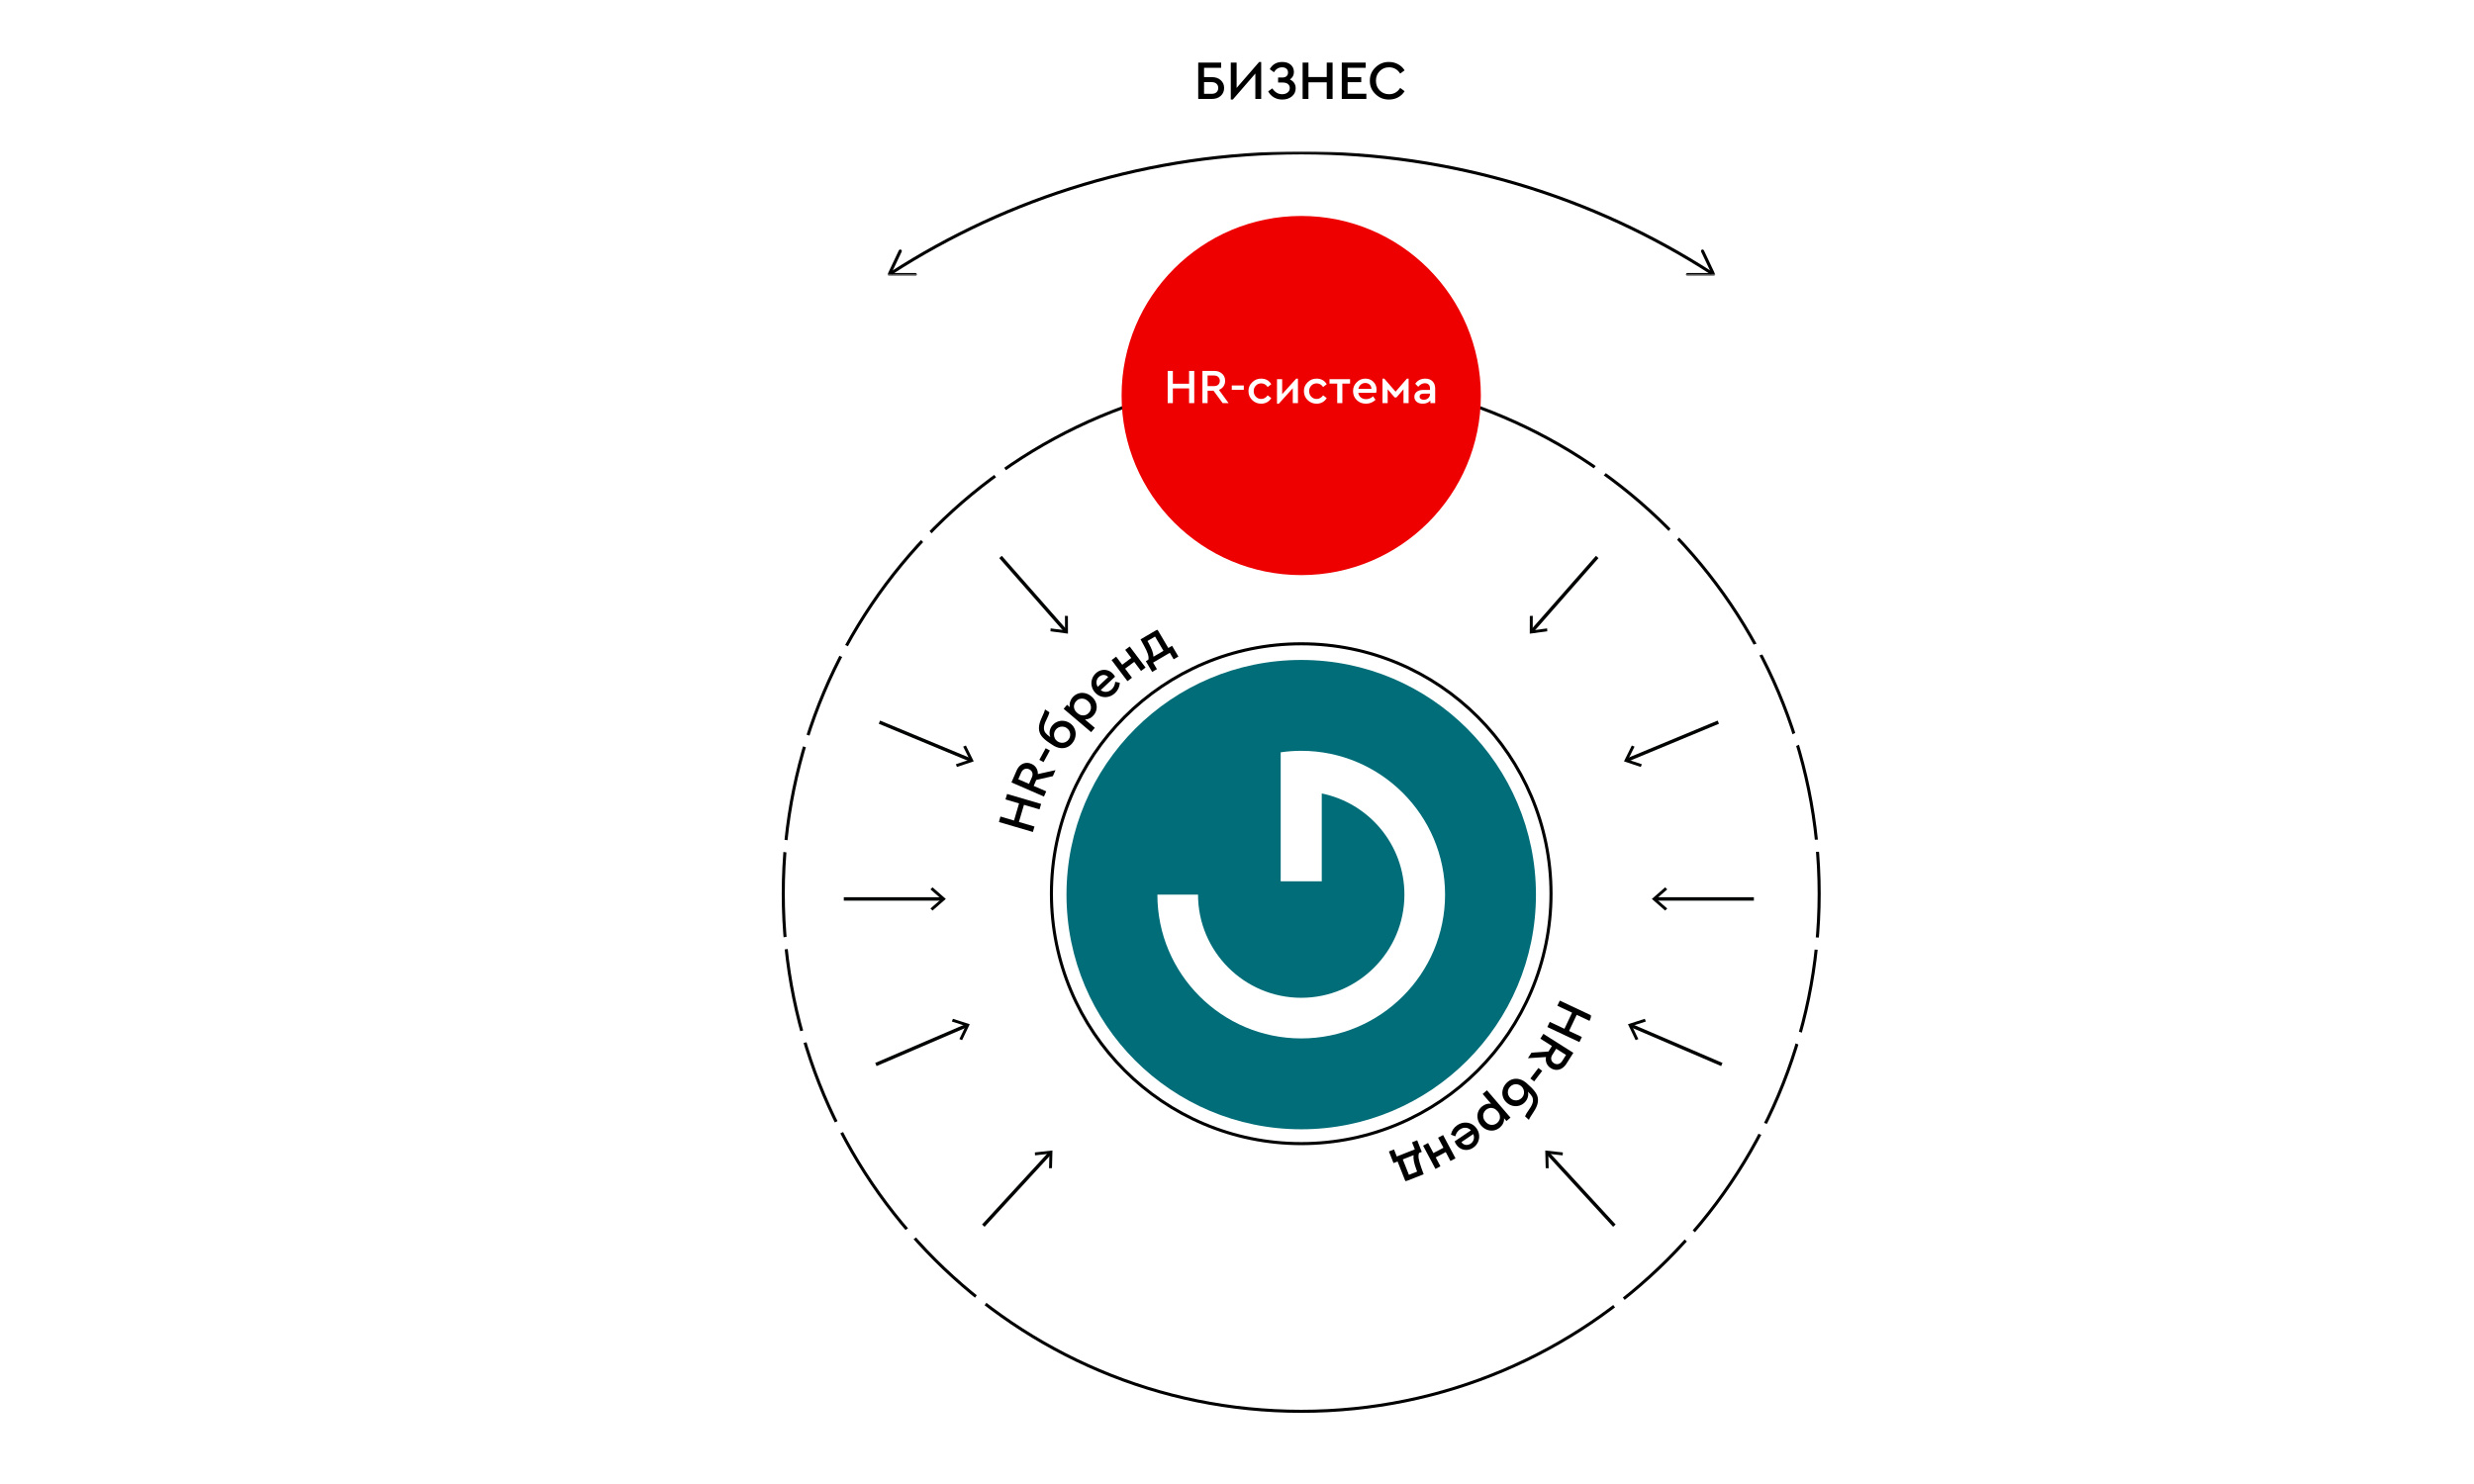 <svg width="900" height="540" viewBox="0 0 900 540" fill="none" xmlns="http://www.w3.org/2000/svg">
<rect x="0" y="0" width="900" height="540" fill="#333333" stroke="none"/>
<g clip-path="url(#clip0_378_11535)">
<rect width="900" height="540" fill="white"/>
<mask id="mask0_378_11535" style="mask-type:luminance" maskUnits="userSpaceOnUse" x="362" y="228" width="218" height="203">
<path d="M579.333 228.652H362.982V430.169H579.333V228.652Z" fill="white"/>
</mask>
<g mask="url(#mask0_378_11535)">
<mask id="mask1_378_11535" style="mask-type:luminance" maskUnits="userSpaceOnUse" x="362" y="228" width="218" height="203">
<path d="M579.333 228.664H362.982V430.17H579.333V228.664Z" fill="white"/>
</mask>
<g mask="url(#mask1_378_11535)">
<path d="M363.372 299.111L363.951 297.117L368.884 298.576L370.711 292.351L365.777 290.892L366.368 288.91L378.751 292.541L378.161 294.523L372.504 292.863L370.666 299.088L376.334 300.759L375.744 302.741L363.372 299.111Z" fill="black"/>
</g>
<mask id="mask2_378_11535" style="mask-type:luminance" maskUnits="userSpaceOnUse" x="362" y="228" width="218" height="203">
<path d="M579.333 228.664H362.982V430.17H579.333V228.664Z" fill="white"/>
</mask>
<g mask="url(#mask2_378_11535)">
<path d="M374.341 285.235L375.377 282.852C375.666 282.195 375.711 281.605 375.511 281.082C375.31 280.547 374.931 280.169 374.352 279.912C373.762 279.656 373.217 279.634 372.693 279.857C372.17 280.068 371.769 280.503 371.479 281.16L370.444 283.543L374.341 285.235ZM383.016 282.429L376.981 283.81L376.034 285.97L380.6 287.964L379.776 289.857L367.949 284.701L369.831 280.38C370.176 279.589 370.633 278.955 371.201 278.487C371.769 278.008 372.404 277.73 373.105 277.63C373.796 277.529 374.497 277.641 375.21 277.952C375.989 278.287 376.58 278.788 376.981 279.445C377.393 280.102 377.582 280.848 377.548 281.672L383.974 280.246L383.016 282.429Z" fill="black"/>
</g>
<mask id="mask3_378_11535" style="mask-type:luminance" maskUnits="userSpaceOnUse" x="331" y="77" width="281" height="288">
<path d="M434.783 77.683L331.346 267.703L508.328 364.043L611.765 174.023L434.783 77.683Z" fill="white"/>
</mask>
<g mask="url(#mask3_378_11535)">
<path d="M380.401 272.267L378.101 276.492L379.626 277.323L381.926 273.097L380.401 272.267Z" fill="black"/>
</g>
<mask id="mask4_378_11535" style="mask-type:luminance" maskUnits="userSpaceOnUse" x="362" y="228" width="218" height="203">
<path d="M579.333 228.664H362.982V430.17H579.333V228.664Z" fill="white"/>
</mask>
<g mask="url(#mask4_378_11535)">
<path d="M389.33 267.517C389.364 266.994 389.263 266.504 389.03 266.036C388.796 265.568 388.45 265.19 388.005 264.889C387.56 264.588 387.081 264.432 386.557 264.399C386.034 264.366 385.544 264.466 385.076 264.689C384.609 264.911 384.219 265.257 383.918 265.713C383.617 266.159 383.462 266.637 383.428 267.161C383.395 267.684 383.495 268.174 383.718 268.642C383.94 269.11 384.286 269.488 384.731 269.789C385.176 270.09 385.655 270.245 386.19 270.29C386.713 270.323 387.214 270.234 387.682 270C388.15 269.767 388.528 269.433 388.829 268.987C389.13 268.519 389.297 268.041 389.33 267.517ZM384.419 262.729C385.176 262.372 385.978 262.216 386.813 262.294C387.66 262.361 388.439 262.64 389.185 263.13C389.932 263.631 390.499 264.265 390.856 265.045C391.223 265.813 391.368 266.649 391.29 267.517C391.212 268.386 390.923 269.221 390.399 270C389.842 270.836 389.163 271.437 388.35 271.816C387.537 272.194 386.669 272.328 385.733 272.205C384.798 272.094 383.874 271.738 382.96 271.125L381.669 270.268C380.444 269.455 379.519 268.642 378.907 267.84C378.294 267.038 377.971 266.081 377.949 264.989C377.927 263.898 378.283 262.573 379.018 261.036C379.675 259.655 380.054 258.686 380.176 258.141L381.769 259.199C381.624 259.856 381.245 260.791 380.633 261.994C380.065 263.118 379.776 264.065 379.764 264.811C379.753 265.557 379.943 266.181 380.332 266.671C380.722 267.161 381.312 267.684 382.092 268.219C381.847 267.584 381.758 266.927 381.836 266.248C381.914 265.557 382.159 264.922 382.56 264.321C383.049 263.62 383.662 263.085 384.419 262.729Z" fill="black"/>
</g>
<mask id="mask5_378_11535" style="mask-type:luminance" maskUnits="userSpaceOnUse" x="362" y="228" width="218" height="203">
<path d="M579.333 228.664H362.982V430.17H579.333V228.664Z" fill="white"/>
</mask>
<g mask="url(#mask5_378_11535)">
<path d="M396.847 257.909C396.925 257.397 396.88 256.896 396.691 256.384C396.501 255.871 396.178 255.437 395.711 255.036C395.243 254.646 394.753 254.379 394.218 254.268C393.695 254.156 393.183 254.179 392.682 254.346C392.181 254.513 391.769 254.802 391.401 255.225C391.067 255.615 390.855 256.049 390.744 256.528C390.633 257.007 390.666 257.508 390.855 258.021C391.034 258.533 391.39 259.012 391.913 259.457C392.437 259.903 392.971 260.181 393.506 260.281C394.04 260.381 394.541 260.337 394.998 260.159C395.455 259.98 395.855 259.691 396.178 259.301C396.546 258.889 396.757 258.421 396.847 257.909ZM392.27 252.352C393.071 252.085 393.884 252.052 394.731 252.241C395.577 252.43 396.357 252.82 397.069 253.432C397.793 254.045 398.317 254.758 398.628 255.559C398.951 256.361 399.04 257.174 398.907 257.998C398.773 258.822 398.417 259.58 397.838 260.27C397.414 260.76 396.936 261.15 396.39 261.406C395.844 261.673 395.276 261.807 394.697 261.807L398.272 264.847L396.936 266.417L386.936 257.92L388.183 256.461L389.207 257.33C389.062 256.74 389.074 256.139 389.241 255.515C389.419 254.891 389.72 254.312 390.176 253.778C390.777 253.087 391.468 252.62 392.27 252.352Z" fill="black"/>
</g>
<mask id="mask6_378_11535" style="mask-type:luminance" maskUnits="userSpaceOnUse" x="362" y="228" width="218" height="203">
<path d="M579.333 228.664H362.982V430.17H579.333V228.664Z" fill="white"/>
</mask>
<g mask="url(#mask6_378_11535)">
<path d="M399.753 246.326C399.263 246.783 398.974 247.339 398.896 247.996C398.818 248.653 398.962 249.288 399.341 249.923L403.15 246.359C402.637 245.836 402.069 245.58 401.435 245.602C400.822 245.624 400.254 245.869 399.753 246.326ZM405.644 246.226L400.421 251.114C401.056 251.593 401.724 251.805 402.448 251.749C403.172 251.693 403.829 251.382 404.43 250.825C405.165 250.146 405.588 249.232 405.7 248.097L407.381 248.453C407.281 249.945 406.702 251.192 405.633 252.195C404.92 252.863 404.13 253.308 403.261 253.52C402.392 253.743 401.535 253.72 400.677 253.475C399.82 253.23 399.085 252.763 398.439 252.072C397.804 251.393 397.381 250.624 397.181 249.767C396.969 248.909 396.991 248.052 397.247 247.206C397.504 246.359 397.96 245.624 398.628 245.001C399.252 244.422 399.931 244.043 400.689 243.865C401.446 243.687 402.192 243.709 402.916 243.932C403.651 244.154 404.297 244.566 404.876 245.179C405.154 245.48 405.41 245.825 405.644 246.226Z" fill="black"/>
</g>
<mask id="mask7_378_11535" style="mask-type:luminance" maskUnits="userSpaceOnUse" x="362" y="228" width="218" height="203">
<path d="M579.333 228.664H362.982V430.17H579.333V228.664Z" fill="white"/>
</mask>
<g mask="url(#mask7_378_11535)">
<path d="M404.375 240.19L406.034 238.943L408.239 241.883L411.535 239.411L409.331 236.471L410.968 235.246L416.736 242.908L415.088 244.144L412.605 240.836L409.308 243.309L411.792 246.616L410.143 247.863L404.375 240.19Z" fill="black"/>
</g>
<mask id="mask8_378_11535" style="mask-type:luminance" maskUnits="userSpaceOnUse" x="362" y="228" width="218" height="203">
<path d="M579.333 228.664H362.982V430.17H579.333V228.664Z" fill="white"/>
</mask>
<g mask="url(#mask8_378_11535)">
<path d="M419.609 238.966L423.25 236.828L420.188 231.627L417.426 233.253L417.905 234.099C419.03 236.137 419.597 237.752 419.609 238.966ZM426.379 234.99L428.684 238.899L426.958 239.912L425.566 237.54L419.475 241.115L420.878 243.487L419.141 244.5L416.836 240.592L417.76 240.046C417.894 239.467 417.827 238.776 417.56 237.952C417.292 237.139 416.825 236.115 416.145 234.901L414.909 232.652L421.045 229.055L425.01 235.792L426.379 234.99Z" fill="black"/>
</g>
<mask id="mask9_378_11535" style="mask-type:luminance" maskUnits="userSpaceOnUse" x="362" y="228" width="218" height="203">
<path d="M579.333 228.664H362.982V430.17H579.333V228.664Z" fill="white"/>
</mask>
<g mask="url(#mask9_378_11535)">
<mask id="mask10_378_11535" style="mask-type:luminance" maskUnits="userSpaceOnUse" x="363" y="229" width="217" height="201">
<path d="M579.11 229.043H363.372V429.925H579.11V229.043Z" fill="white"/>
</mask>
<g mask="url(#mask10_378_11535)">
<path d="M579.11 369.592L578.23 371.474L573.575 369.28L570.802 375.148L575.457 377.342L574.566 379.202L562.896 373.712L563.775 371.841L569.12 374.358L571.893 368.489L566.537 365.972L567.428 364.102L579.11 369.592Z" fill="black"/>
</g>
</g>
<mask id="mask11_378_11535" style="mask-type:luminance" maskUnits="userSpaceOnUse" x="362" y="228" width="218" height="203">
<path d="M579.333 228.664H362.982V430.17H579.333V228.664Z" fill="white"/>
</mask>
<g mask="url(#mask11_378_11535)">
<path d="M566.125 381.615L564.733 383.809C564.343 384.41 564.209 384.989 564.321 385.535C564.432 386.081 564.755 386.526 565.278 386.86C565.813 387.205 566.358 387.306 566.904 387.172C567.45 387.038 567.918 386.671 568.307 386.07L569.699 383.876L566.125 381.615ZM557.127 383.052L563.307 382.617L564.566 380.624L560.356 377.951L561.459 376.203L572.361 383.107L569.833 387.083C569.376 387.807 568.82 388.364 568.185 388.753C567.55 389.143 566.882 389.321 566.18 389.31C565.479 389.299 564.799 389.087 564.154 388.675C563.441 388.219 562.929 387.64 562.628 386.927C562.327 386.214 562.249 385.446 562.405 384.633L555.835 385.056L557.127 383.052Z" fill="black"/>
</g>
<mask id="mask12_378_11535" style="mask-type:luminance" maskUnits="userSpaceOnUse" x="310" y="276" width="293" height="295">
<path d="M442.261 276.221L310.872 448.09L470.948 570.464L602.338 398.596L442.261 276.221Z" fill="white"/>
</mask>
<g mask="url(#mask12_378_11535)">
<path d="M559.644 388.624L556.723 392.445L558.103 393.5L561.024 389.679L559.644 388.624Z" fill="black"/>
</g>
<mask id="mask13_378_11535" style="mask-type:luminance" maskUnits="userSpaceOnUse" x="362" y="228" width="218" height="203">
<path d="M579.333 228.664H362.982V430.17H579.333V228.664Z" fill="white"/>
</mask>
<g mask="url(#mask13_378_11535)">
<path d="M548.586 396.831C548.475 397.343 548.497 397.844 548.664 398.345C548.82 398.846 549.098 399.269 549.488 399.637C549.878 399.993 550.334 400.238 550.847 400.35C551.348 400.461 551.86 400.439 552.35 400.283C552.84 400.127 553.274 399.848 553.653 399.448C554.02 399.047 554.254 398.601 554.366 398.1C554.477 397.599 554.455 397.087 554.299 396.597C554.143 396.107 553.864 395.672 553.475 395.305C553.085 394.938 552.628 394.704 552.116 394.592C551.604 394.47 551.103 394.492 550.602 394.648C550.1 394.804 549.677 395.082 549.321 395.472C548.942 395.873 548.708 396.318 548.586 396.831ZM552.706 402.321C551.905 402.555 551.092 402.577 550.279 402.376C549.455 402.176 548.72 401.786 548.074 401.185C547.406 400.572 546.96 399.86 546.715 399.036C546.47 398.211 546.448 397.376 546.671 396.519C546.882 395.661 547.305 394.893 547.929 394.203C548.608 393.468 549.377 392.966 550.234 392.721C551.092 392.476 551.971 392.476 552.873 392.733C553.787 392.989 554.633 393.49 555.446 394.225L556.582 395.272C557.673 396.263 558.452 397.209 558.942 398.1C559.432 398.98 559.599 399.971 559.444 401.062C559.299 402.142 558.742 403.401 557.773 404.815C556.916 406.085 556.381 406.964 556.192 407.499L554.778 406.207C555.023 405.572 555.535 404.715 556.326 403.624C557.06 402.599 557.495 401.708 557.617 400.973C557.74 400.238 557.651 399.592 557.35 399.036C557.038 398.49 556.537 397.889 555.847 397.232C555.991 397.9 555.98 398.557 555.791 399.225C555.613 399.882 555.268 400.494 554.778 401.029C554.199 401.652 553.508 402.076 552.706 402.321Z" fill="black"/>
</g>
<mask id="mask14_378_11535" style="mask-type:luminance" maskUnits="userSpaceOnUse" x="362" y="228" width="218" height="203">
<path d="M579.333 228.664H362.982V430.17H579.333V228.664Z" fill="white"/>
</mask>
<g mask="url(#mask14_378_11535)">
<path d="M539.689 405.135C539.522 405.625 539.499 406.137 539.611 406.66C539.722 407.184 539.978 407.685 540.368 408.142C540.769 408.598 541.214 408.932 541.727 409.133C542.228 409.333 542.74 409.378 543.252 409.289C543.764 409.199 544.232 408.977 544.644 408.62C545.034 408.286 545.312 407.897 545.491 407.44C545.68 406.983 545.713 406.482 545.613 405.948C545.513 405.413 545.234 404.879 544.789 404.366C544.332 403.843 543.854 403.487 543.341 403.309C542.829 403.13 542.317 403.086 541.849 403.208C541.37 403.32 540.936 403.542 540.546 403.865C540.145 404.233 539.856 404.656 539.689 405.135ZM543.364 411.349C542.528 411.482 541.715 411.393 540.914 411.081C540.112 410.77 539.399 410.257 538.787 409.545C538.163 408.821 537.762 408.041 537.573 407.195C537.384 406.349 537.417 405.536 537.673 404.734C537.929 403.932 538.397 403.242 539.087 402.663C539.577 402.239 540.123 401.939 540.691 401.761C541.27 401.582 541.838 401.538 542.417 401.627L539.366 398.075L540.925 396.738L549.488 406.683L548.03 407.93L547.15 406.905C547.206 407.507 547.105 408.108 546.838 408.698C546.571 409.289 546.17 409.812 545.635 410.269C544.945 410.848 544.188 411.204 543.364 411.349Z" fill="black"/>
</g>
<mask id="mask15_378_11535" style="mask-type:luminance" maskUnits="userSpaceOnUse" x="362" y="228" width="218" height="203">
<path d="M579.333 228.664H362.982V430.17H579.333V228.664Z" fill="white"/>
</mask>
<g mask="url(#mask15_378_11535)">
<path d="M535.001 416.148C535.558 415.769 535.925 415.268 536.104 414.633C536.282 413.999 536.237 413.353 535.959 412.662L531.638 415.591C532.05 416.193 532.585 416.527 533.208 416.605C533.854 416.671 534.444 416.527 535.001 416.148ZM529.177 415.324L535.101 411.304C534.556 410.725 533.921 410.424 533.197 410.368C532.484 410.313 531.772 410.524 531.092 410.981C530.268 411.549 529.7 412.384 529.411 413.486L527.818 412.874C528.141 411.404 528.91 410.268 530.123 409.444C530.936 408.898 531.783 408.575 532.674 408.509C533.565 408.431 534.411 408.576 535.213 408.954C536.014 409.333 536.671 409.912 537.206 410.68C537.729 411.449 538.019 412.273 538.086 413.152C538.164 414.032 537.997 414.867 537.618 415.669C537.239 416.46 536.671 417.117 535.914 417.629C535.213 418.108 534.478 418.375 533.709 418.431C532.941 418.487 532.206 418.353 531.515 418.019C530.825 417.685 530.246 417.172 529.778 416.482C529.544 416.148 529.344 415.758 529.177 415.324Z" fill="black"/>
</g>
<mask id="mask16_378_11535" style="mask-type:luminance" maskUnits="userSpaceOnUse" x="362" y="228" width="218" height="203">
<path d="M579.333 228.664H362.982V430.17H579.333V228.664Z" fill="white"/>
</mask>
<g mask="url(#mask16_378_11535)">
<path d="M529.487 421.483L527.65 422.463L525.935 419.211L522.294 421.149L524.008 424.389L522.193 425.347L517.694 416.884L519.51 415.915L521.447 419.579L525.1 417.641L523.151 413.988L524.977 413.02L529.487 421.483Z" fill="black"/>
</g>
<mask id="mask17_378_11535" style="mask-type:luminance" maskUnits="userSpaceOnUse" x="362" y="228" width="218" height="203">
<path d="M579.333 228.664H362.982V430.17H579.333V228.664Z" fill="white"/>
</mask>
<g mask="url(#mask17_378_11535)">
<path d="M514.242 420.338L510.311 421.886L512.538 427.498L515.523 426.318L515.189 425.405C514.376 423.222 514.064 421.541 514.242 420.338ZM506.937 423.222L505.267 419.002L507.115 418.267L508.129 420.828L514.688 418.233L513.674 415.672L515.545 414.926L517.216 419.146L516.224 419.547C516.002 420.093 515.968 420.794 516.113 421.641C516.258 422.487 516.57 423.567 517.037 424.881L517.906 427.287L511.291 429.904L508.407 422.632L506.937 423.222Z" fill="black"/>
</g>
</g>

<path d="M435.894 36V22.77H444.233V24.675H438.019V28.062H440.865C442.188 28.062 443.257 28.43 444.072 29.165C444.901 29.9 445.315 30.849 445.315 32.011C445.315 33.187 444.901 34.149 444.072 34.898C443.257 35.633 442.188 36 440.865 36H435.894ZM438.019 34.136H440.785C441.533 34.136 442.115 33.949 442.529 33.575C442.957 33.187 443.17 32.666 443.17 32.011C443.17 31.356 442.957 30.842 442.529 30.468C442.115 30.08 441.533 29.886 440.785 29.886H438.019V34.136ZM458.06 22.55H458.802V36H456.677V26.759L448.479 36.221H447.737V22.77H449.862V31.991L458.06 22.55ZM471.345 32.131C471.345 33.334 470.884 34.316 469.962 35.078C469.053 35.84 467.884 36.221 466.454 36.221C465.332 36.221 464.323 35.96 463.428 35.439C462.532 34.904 461.837 34.176 461.343 33.254L462.846 32.151C463.782 33.568 464.978 34.276 466.434 34.276C467.236 34.276 467.898 34.069 468.419 33.655C468.94 33.24 469.2 32.699 469.2 32.031C469.2 31.416 468.973 30.929 468.519 30.568C468.078 30.207 467.43 30.027 466.575 30.027H464.951V28.203H466.514C467.156 28.203 467.657 28.042 468.018 27.721C468.379 27.387 468.559 26.946 468.559 26.398C468.559 25.811 468.372 25.349 467.998 25.015C467.624 24.668 467.096 24.494 466.414 24.494C465.171 24.494 464.176 25.089 463.428 26.278L461.924 25.176C462.873 23.425 464.39 22.55 466.474 22.55C467.757 22.55 468.78 22.884 469.541 23.552C470.316 24.22 470.704 25.116 470.704 26.238C470.704 27.347 470.223 28.243 469.261 28.924C470.65 29.592 471.345 30.661 471.345 32.131ZM473.87 36V22.77H475.994V28.042H482.649V22.77H484.774V36H482.649V29.947H475.994V36H473.87ZM488.12 36V22.77H496.82V24.675H490.245V28.062H495.196V29.906H490.245V34.096H497.06V36H488.12ZM498.339 29.385C498.299 27.501 498.974 25.884 500.364 24.534C501.753 23.185 503.397 22.523 505.295 22.55C506.497 22.55 507.6 22.824 508.602 23.372C509.604 23.92 510.393 24.661 510.967 25.597L509.364 26.779C508.388 25.256 507.039 24.494 505.315 24.494C503.952 24.494 502.816 24.962 501.907 25.897C500.998 26.82 500.544 27.982 500.544 29.385C500.544 30.788 500.998 31.958 501.907 32.893C502.816 33.815 503.952 34.276 505.315 34.276C507.039 34.276 508.388 33.514 509.364 31.991L510.967 33.174C510.393 34.123 509.604 34.871 508.602 35.419C507.613 35.953 506.511 36.221 505.295 36.221C503.397 36.247 501.753 35.586 500.364 34.236C498.974 32.886 498.299 31.269 498.339 29.385Z" fill="black"/>
<path d="M473.363 408.253C519.269 408.253 556.482 371.069 556.482 325.201C556.482 279.332 519.269 242.148 473.363 242.148C427.458 242.148 390.244 279.332 390.244 325.201C390.244 371.069 427.458 408.253 473.363 408.253Z" fill="#EE0000"/>
<path d="M473.363 416.139C523.549 416.139 564.233 375.425 564.233 325.202C564.233 274.979 523.549 234.266 473.363 234.266C423.177 234.266 382.493 274.979 382.493 325.202C382.493 375.425 423.177 416.139 473.363 416.139Z" stroke="black" stroke-width="1.114" stroke-miterlimit="10"/>
<path d="M473.362 513.552C577.425 513.552 661.784 429.223 661.784 325.198C661.784 221.173 577.425 136.844 473.362 136.844C369.3 136.844 284.941 221.173 284.941 325.198C284.941 429.223 369.3 513.552 473.362 513.552Z" stroke="black" stroke-width="1.114" stroke-miterlimit="10"/>
<path d="M473.363 209.274C509.452 209.274 538.709 180.018 538.709 143.928C538.709 107.838 509.452 78.582 473.363 78.582C437.273 78.582 408.017 107.838 408.017 143.928C408.017 180.018 437.273 209.274 473.363 209.274Z" fill="#EE0000"/>
<path d="M424.783 146.699V134.969H426.667V139.643H432.567V134.969H434.451V146.699H432.567V141.332H426.667V146.699H424.783ZM446.945 146.699H444.794L441.453 142.167H439.302V146.699H437.418V134.969H441.702C442.886 134.969 443.846 135.307 444.581 135.982C445.315 136.646 445.683 137.505 445.683 138.559C445.683 139.329 445.481 140.005 445.078 140.585C444.687 141.166 444.137 141.592 443.426 141.865L446.945 146.699ZM439.302 136.64V140.496H441.666C442.306 140.496 442.809 140.325 443.177 139.981C443.556 139.626 443.746 139.158 443.746 138.577C443.746 137.996 443.556 137.528 443.177 137.173C442.809 136.817 442.306 136.64 441.666 136.64H439.302Z" fill="white"/>
<path d="M448.099 141.847V140.265H452.472V141.847H448.099Z" fill="white"/>
<path d="M454.175 142.327C454.151 141.083 454.601 140.011 455.526 139.11C456.45 138.198 457.54 137.753 458.796 137.777C460.431 137.777 461.657 138.453 462.475 139.803L461.16 140.834C460.543 139.945 459.761 139.501 458.814 139.501C458.032 139.501 457.38 139.774 456.859 140.319C456.337 140.864 456.077 141.533 456.077 142.327C456.077 143.133 456.337 143.808 456.859 144.353C457.38 144.898 458.032 145.171 458.814 145.171C459.738 145.171 460.52 144.732 461.16 143.856L462.475 144.869C462.084 145.508 461.568 146.006 460.929 146.362C460.289 146.717 459.578 146.895 458.796 146.895C457.504 146.895 456.408 146.45 455.508 145.562C454.619 144.673 454.175 143.595 454.175 142.327ZM471.535 137.777H472.175V146.699H470.291V141.278L465.208 146.895H464.55V137.973H466.434V143.429L471.535 137.777ZM474.343 142.327C474.319 141.083 474.77 140.011 475.694 139.11C476.618 138.198 477.708 137.753 478.964 137.777C480.599 137.777 481.825 138.453 482.643 139.803L481.328 140.834C480.712 139.945 479.93 139.501 478.982 139.501C478.2 139.501 477.548 139.774 477.027 140.319C476.505 140.864 476.245 141.533 476.245 142.327C476.245 143.133 476.505 143.808 477.027 144.353C477.548 144.898 478.2 145.171 478.982 145.171C479.906 145.171 480.688 144.732 481.328 143.856L482.643 144.869C482.252 145.508 481.737 146.006 481.097 146.362C480.457 146.717 479.746 146.895 478.964 146.895C477.673 146.895 476.577 146.45 475.676 145.562C474.787 144.673 474.343 143.595 474.343 142.327ZM486.46 146.699V139.59H483.652V137.973H491.134V139.59H488.326V146.699H486.46ZM500.627 142.949H494.122C494.24 143.66 494.554 144.223 495.064 144.638C495.585 145.04 496.219 145.242 496.966 145.242C497.89 145.242 498.737 144.898 499.507 144.211L500.396 145.491C499.412 146.427 498.251 146.895 496.912 146.895C495.585 146.895 494.471 146.462 493.571 145.597C492.67 144.72 492.22 143.636 492.22 142.345C492.197 141.089 492.635 140.011 493.535 139.11C494.436 138.198 495.502 137.753 496.735 137.777C497.884 137.777 498.844 138.162 499.614 138.932C500.384 139.691 500.769 140.639 500.769 141.776C500.769 142.12 500.722 142.511 500.627 142.949ZM494.157 141.492H498.903C498.891 140.84 498.672 140.325 498.245 139.945C497.819 139.554 497.291 139.359 496.663 139.359C496.047 139.359 495.508 139.554 495.046 139.945C494.596 140.325 494.3 140.84 494.157 141.492ZM502.925 146.699V137.777H503.583L507.688 142.523L511.812 137.777H512.434V146.699H510.568V141.652L508.008 144.62H507.351L504.809 141.669V146.699H502.925ZM522.093 141.421V146.699H520.351V145.722C519.699 146.504 518.769 146.895 517.56 146.895C516.648 146.895 515.913 146.664 515.357 146.202C514.8 145.739 514.521 145.129 514.521 144.371C514.521 143.613 514.812 143.008 515.392 142.558C515.973 142.108 516.755 141.883 517.738 141.883H520.209V141.314C520.209 140.71 520.043 140.248 519.711 139.928C519.391 139.608 518.935 139.448 518.342 139.448C517.454 139.448 516.648 139.88 515.925 140.745L514.841 139.643C515.694 138.399 516.921 137.777 518.52 137.777C519.61 137.777 520.475 138.097 521.115 138.737C521.767 139.377 522.093 140.271 522.093 141.421ZM520.209 143.393V143.233H517.969C516.938 143.233 516.423 143.589 516.423 144.3C516.423 144.655 516.559 144.94 516.832 145.153C517.116 145.354 517.489 145.455 517.951 145.455C518.591 145.455 519.124 145.26 519.551 144.869C519.989 144.478 520.209 143.986 520.209 143.393Z" fill="white"/>
<mask id="mask18_378_11535" style="mask-type:luminance" maskUnits="userSpaceOnUse" x="321" y="54" width="304" height="47">
<path d="M624.767 54.664H321.957V100.633H624.767V54.664Z" fill="white"/>
</mask>
<g mask="url(#mask18_378_11535)">
<mask id="mask19_378_11535" style="mask-type:luminance" maskUnits="userSpaceOnUse" x="322" y="55" width="303" height="46">
<path d="M624.499 55.066H322.357V100.457H624.499V55.066Z" fill="white"/>
</mask>
<g mask="url(#mask19_378_11535)">
<path d="M622.729 99.445C579.8 71.739 528.518 55.625 473.417 55.625C418.328 55.625 367.046 71.739 324.117 99.445" stroke="black" stroke-width="1.124" stroke-miterlimit="10"/>
</g>
</g>
<mask id="mask20_378_11535" style="mask-type:luminance" maskUnits="userSpaceOnUse" x="321" y="54" width="304" height="47">
<path d="M624.767 54.664H321.957V100.633H624.767V54.664Z" fill="white"/>
</mask>
<g mask="url(#mask20_378_11535)">
<mask id="mask21_378_11535" style="mask-type:luminance" maskUnits="userSpaceOnUse" x="322" y="55" width="303" height="46">
<path d="M624.499 55.066H322.357V100.457H624.499V55.066Z" fill="white"/>
</mask>
<g mask="url(#mask21_378_11535)">
<path d="M619.11 90.845C618.832 90.978 618.709 91.313 618.843 91.591L622.506 99.331L613.865 99.342C613.553 99.342 613.297 99.598 613.297 99.898C613.297 100.199 613.553 100.455 613.865 100.455L623.397 100.444C623.587 100.444 623.776 100.344 623.865 100.188C623.965 100.032 623.987 99.82 623.898 99.653L619.856 91.112C619.8 91.012 619.733 90.934 619.644 90.878C619.489 90.778 619.288 90.756 619.11 90.845Z" fill="black"/>
</g>
</g>
<mask id="mask22_378_11535" style="mask-type:luminance" maskUnits="userSpaceOnUse" x="321" y="54" width="304" height="47">
<path d="M624.767 54.664H321.957V100.633H624.767V54.664Z" fill="white"/>
</mask>
<g mask="url(#mask22_378_11535)">
<mask id="mask23_378_11535" style="mask-type:luminance" maskUnits="userSpaceOnUse" x="322" y="55" width="303" height="46">
<path d="M624.499 55.066H322.357V100.457H624.499V55.066Z" fill="white"/>
</mask>
<g mask="url(#mask23_378_11535)">
<path d="M327.747 90.846C328.025 90.979 328.148 91.314 328.014 91.592L324.351 99.331L332.992 99.343C333.304 99.343 333.56 99.599 333.56 99.899C333.56 100.2 333.304 100.456 332.992 100.456L323.46 100.434C323.27 100.434 323.092 100.334 322.981 100.178C322.881 100.022 322.858 99.81 322.947 99.643L326.99 91.102C327.045 91.002 327.112 90.924 327.201 90.868C327.368 90.779 327.569 90.757 327.747 90.846Z" fill="black"/>
</g>
</g>
<path d="M602.919 480.749C612.734 480.749 620.692 472.792 620.692 462.976C620.692 453.16 612.734 445.203 602.919 445.203C593.103 445.203 585.146 453.16 585.146 462.976C585.146 472.792 593.103 480.749 602.919 480.749Z" stroke="white" stroke-width="4.454" stroke-miterlimit="10"/>
<mask id="mask24_378_11535" style="mask-type:luminance" maskUnits="userSpaceOnUse" x="556" y="413" width="38" height="39">
<path d="M565.411 413.188L593.207 443.411L583.975 451.907L556.18 421.673L565.411 413.188Z" fill="white"/>
</mask>
<g mask="url(#mask24_378_11535)">
<mask id="mask25_378_11535" style="mask-type:luminance" maskUnits="userSpaceOnUse" x="556" y="413" width="38" height="39">
<path d="M565.375 413.174L556.137 421.668L583.933 451.899L593.171 443.405L565.375 413.174Z" fill="white"/>
</mask>
<g mask="url(#mask25_378_11535)">
<path d="M587.283 445.994L562.951 419.523" stroke="#010202" stroke-width="1.249" stroke-miterlimit="10"/>
</g>
<mask id="mask26_378_11535" style="mask-type:luminance" maskUnits="userSpaceOnUse" x="556" y="413" width="38" height="39">
<path d="M565.375 413.174L556.137 421.668L583.933 451.899L593.171 443.405L565.375 413.174Z" fill="white"/>
</mask>
<g mask="url(#mask26_378_11535)">
<path d="M568.53 419.346L568.474 420.415L563.24 419.836L563.374 425.115L562.305 425.07L562.138 418.645L568.53 419.346Z" fill="#010202"/>
</g>
</g>
<path d="M647.887 412.062C657.739 412.062 665.727 404.104 665.727 394.289C665.727 384.473 657.739 376.516 647.887 376.516C638.034 376.516 630.047 384.473 630.047 394.289C630.047 404.104 638.034 412.062 647.887 412.062Z" stroke="white" stroke-width="4.454" stroke-miterlimit="10"/>
<mask id="mask27_378_11535" style="mask-type:luminance" maskUnits="userSpaceOnUse" x="588" y="366" width="43" height="29">
<path d="M592.976 366.371L630.716 382.574L625.76 394.111L588.031 377.908L592.976 366.371Z" fill="white"/>
</mask>
<g mask="url(#mask27_378_11535)">
<mask id="mask28_378_11535" style="mask-type:luminance" maskUnits="userSpaceOnUse" x="588" y="366" width="43" height="29">
<path d="M593.014 366.358L588.062 377.891L625.8 394.097L630.753 382.564L593.014 366.358Z" fill="white"/>
</mask>
<g mask="url(#mask28_378_11535)">
<path d="M626.372 387.351L593.331 373.164" stroke="#010202" stroke-width="1.249" stroke-miterlimit="10"/>
</g>
<mask id="mask29_378_11535" style="mask-type:luminance" maskUnits="userSpaceOnUse" x="588" y="366" width="43" height="29">
<path d="M593.014 366.358L588.062 377.891L625.8 394.097L630.753 382.564L593.014 366.358Z" fill="white"/>
</mask>
<g mask="url(#mask29_378_11535)">
<path d="M598.352 370.723L598.742 371.714L593.72 373.328L596.003 378.095L595.012 378.496L592.228 372.694L598.352 370.723Z" fill="#010202"/>
</g>
</g>
<path d="M663.503 343.302C673.308 342.332 680.469 333.597 679.498 323.793C678.528 313.988 669.793 306.827 659.989 307.797C650.184 308.768 643.023 317.503 643.994 327.307C644.964 337.112 653.699 344.273 663.503 343.302Z" stroke="white" stroke-width="4.454" stroke-miterlimit="10"/>
<mask id="mask30_378_11535" style="mask-type:luminance" maskUnits="userSpaceOnUse" x="599" y="320" width="42" height="14">
<path d="M640.135 320.992H599.11V333.554H640.135V320.992Z" fill="white"/>
</mask>
<g mask="url(#mask30_378_11535)">
<mask id="mask31_378_11535" style="mask-type:luminance" maskUnits="userSpaceOnUse" x="599" y="320" width="42" height="14">
<path d="M640.135 320.992H599.11V333.554H640.135V320.992Z" fill="white"/>
</mask>
<g mask="url(#mask31_378_11535)">
<path d="M638.031 327.105H602.117" stroke="#010202" stroke-width="1.249" stroke-miterlimit="10"/>
</g>
<mask id="mask32_378_11535" style="mask-type:luminance" maskUnits="userSpaceOnUse" x="599" y="320" width="42" height="14">
<path d="M640.135 320.992H599.11V333.554H640.135V320.992Z" fill="white"/>
</mask>
<g mask="url(#mask32_378_11535)">
<path d="M605.758 322.875L606.504 323.632L602.529 327.107L606.504 330.581L605.758 331.338L600.914 327.107L605.758 322.875Z" fill="#010202"/>
</g>
</g>
<path d="M662.387 259.699C666.143 250.63 661.837 240.233 652.768 236.476C643.699 232.72 633.302 237.026 629.546 246.095C625.789 255.164 630.096 265.561 639.165 269.317C648.233 273.074 658.63 268.767 662.387 259.699Z" stroke="white" stroke-width="4.454" stroke-miterlimit="10"/>
<mask id="mask33_378_11535" style="mask-type:luminance" maskUnits="userSpaceOnUse" x="586" y="256" width="44" height="28">
<path d="M624.69 256.336L629.501 267.929L591.583 283.686L586.761 272.105L624.69 256.336Z" fill="white"/>
</mask>
<g mask="url(#mask33_378_11535)">
<mask id="mask34_378_11535" style="mask-type:luminance" maskUnits="userSpaceOnUse" x="586" y="256" width="44" height="28">
<path d="M624.683 256.308L586.759 272.07L591.576 283.659L629.5 267.897L624.683 256.308Z" fill="white"/>
</mask>
<g mask="url(#mask34_378_11535)">
<path d="M625.091 262.785L591.884 276.583" stroke="#010202" stroke-width="1.249" stroke-miterlimit="10"/>
</g>
<mask id="mask35_378_11535" style="mask-type:luminance" maskUnits="userSpaceOnUse" x="586" y="256" width="44" height="28">
<path d="M624.683 256.308L586.759 272.07L591.576 283.659L629.5 267.897L624.683 256.308Z" fill="white"/>
</mask>
<g mask="url(#mask35_378_11535)">
<path d="M593.631 271.281L594.622 271.693L592.273 276.426L597.284 278.096L596.883 279.088L590.78 277.039L593.631 271.281Z" fill="#010202"/>
</g>
</g>
<path d="M595.302 200.788C605.118 200.788 613.075 192.831 613.075 183.015C613.075 173.199 605.118 165.242 595.302 165.242C585.487 165.242 577.529 173.199 577.529 183.015C577.529 192.831 585.487 200.788 595.302 200.788Z" stroke="white" stroke-width="4.454" stroke-miterlimit="10"/>
<mask id="mask36_378_11535" style="mask-type:luminance" maskUnits="userSpaceOnUse" x="550" y="197" width="38" height="40">
<path d="M577.845 197.086L550.723 227.926L560.147 236.214L587.269 205.375L577.845 197.086Z" fill="white"/>
</mask>
<g mask="url(#mask36_378_11535)">
<mask id="mask37_378_11535" style="mask-type:luminance" maskUnits="userSpaceOnUse" x="550" y="197" width="38" height="40">
<path d="M577.823 197.012L550.705 227.855L560.13 236.142L587.249 205.299L577.823 197.012Z" fill="white"/>
</mask>
<g mask="url(#mask37_378_11535)">
<path d="M581.038 202.672L557.296 229.677" stroke="#010202" stroke-width="1.249" stroke-miterlimit="10"/>
</g>
<mask id="mask38_378_11535" style="mask-type:luminance" maskUnits="userSpaceOnUse" x="550" y="197" width="38" height="40">
<path d="M577.823 197.012L550.705 227.855L560.13 236.142L587.249 205.299L577.823 197.012Z" fill="white"/>
</mask>
<g mask="url(#mask38_378_11535)">
<path d="M556.528 224.142L557.597 224.086L557.575 229.353L562.809 228.663L562.876 229.721L556.506 230.578L556.528 224.142Z" fill="#010202"/>
</g>
</g>
<path d="M342.203 480.749C352.019 480.749 359.976 472.792 359.976 462.976C359.976 453.16 352.019 445.203 342.203 445.203C332.387 445.203 324.43 453.16 324.43 462.976C324.43 472.792 332.387 480.749 342.203 480.749Z" stroke="white" stroke-width="4.454" stroke-miterlimit="10"/>
<mask id="mask39_378_11535" style="mask-type:luminance" maskUnits="userSpaceOnUse" x="351" y="413" width="38" height="39">
<path d="M379.586 413.188L388.829 421.673L361.034 451.907L351.791 443.411L379.586 413.188Z" fill="white"/>
</mask>
<g mask="url(#mask39_378_11535)">
<mask id="mask40_378_11535" style="mask-type:luminance" maskUnits="userSpaceOnUse" x="351" y="413" width="38" height="39">
<path d="M379.562 413.183L351.766 443.414L361.004 451.908L388.8 421.677L379.562 413.183Z" fill="white"/>
</mask>
<g mask="url(#mask40_378_11535)">
<path d="M357.716 445.994L382.048 419.523" stroke="#010202" stroke-width="1.249" stroke-miterlimit="10"/>
</g>
<mask id="mask41_378_11535" style="mask-type:luminance" maskUnits="userSpaceOnUse" x="351" y="413" width="38" height="39">
<path d="M379.562 413.183L351.766 443.414L361.004 451.908L388.8 421.677L379.562 413.183Z" fill="white"/>
</mask>
<g mask="url(#mask41_378_11535)">
<path d="M376.469 419.342L376.524 420.411L381.758 419.832L381.625 425.111L382.694 425.066L382.861 418.641L376.469 419.342Z" fill="#010202"/>
</g>
</g>
<path d="M297.236 412.062C307.089 412.062 315.076 404.104 315.076 394.289C315.076 384.473 307.089 376.516 297.236 376.516C287.384 376.516 279.396 384.473 279.396 394.289C279.396 404.104 287.384 412.062 297.236 412.062Z" stroke="white" stroke-width="4.454" stroke-miterlimit="10"/>
<mask id="mask42_378_11535" style="mask-type:luminance" maskUnits="userSpaceOnUse" x="314" y="366" width="43" height="29">
<path d="M352.026 366.371L356.981 377.908L319.241 394.111L314.297 382.574L352.026 366.371Z" fill="white"/>
</mask>
<g mask="url(#mask42_378_11535)">
<mask id="mask43_378_11535" style="mask-type:luminance" maskUnits="userSpaceOnUse" x="314" y="366" width="44" height="29">
<path d="M352.064 366.368L314.325 382.574L319.278 394.107L357.016 377.901L352.064 366.368Z" fill="white"/>
</mask>
<g mask="url(#mask43_378_11535)">
<path d="M318.638 387.351L351.678 373.164" stroke="#010202" stroke-width="1.249" stroke-miterlimit="10"/>
</g>
<mask id="mask44_378_11535" style="mask-type:luminance" maskUnits="userSpaceOnUse" x="314" y="366" width="44" height="29">
<path d="M352.064 366.368L314.325 382.574L319.278 394.107L357.016 377.901L352.064 366.368Z" fill="white"/>
</mask>
<g mask="url(#mask44_378_11535)">
<path d="M346.656 370.723L346.267 371.714L351.289 373.328L349.006 378.095L349.997 378.496L352.781 372.694L346.656 370.723Z" fill="#010202"/>
</g>
</g>
<path d="M283.338 343.375C293.191 343.375 301.178 335.388 301.178 325.535C301.178 315.683 293.191 307.695 283.338 307.695C273.485 307.695 265.498 315.683 265.498 325.535C265.498 335.388 273.485 343.375 283.338 343.375Z" stroke="white" stroke-width="4.454" stroke-miterlimit="10"/>
<mask id="mask45_378_11535" style="mask-type:luminance" maskUnits="userSpaceOnUse" x="304" y="320" width="42" height="14">
<path d="M345.878 320.992H304.853V333.554H345.878V320.992Z" fill="white"/>
</mask>
<g mask="url(#mask45_378_11535)">
<mask id="mask46_378_11535" style="mask-type:luminance" maskUnits="userSpaceOnUse" x="304" y="320" width="42" height="14">
<path d="M345.878 320.992H304.853V333.554H345.878V320.992Z" fill="white"/>
</mask>
<g mask="url(#mask46_378_11535)">
<path d="M306.957 327.105H342.871" stroke="#010202" stroke-width="1.249" stroke-miterlimit="10"/>
</g>
<mask id="mask47_378_11535" style="mask-type:luminance" maskUnits="userSpaceOnUse" x="304" y="320" width="42" height="14">
<path d="M345.878 320.992H304.853V333.554H345.878V320.992Z" fill="white"/>
</mask>
<g mask="url(#mask47_378_11535)">
<path d="M339.229 322.875L338.483 323.632L342.459 327.107L338.483 330.581L339.229 331.338L344.074 327.107L339.229 322.875Z" fill="#010202"/>
</g>
</g>
<path d="M303.254 270.169C312.807 267.914 318.722 258.341 316.467 248.788C314.211 239.236 304.639 233.32 295.086 235.576C285.533 237.832 279.618 247.404 281.873 256.957C284.129 266.51 293.702 272.425 303.254 270.169Z" stroke="white" stroke-width="4.454" stroke-miterlimit="10"/>
<mask id="mask48_378_11535" style="mask-type:luminance" maskUnits="userSpaceOnUse" x="315" y="256" width="44" height="28">
<path d="M320.321 256.336L358.239 272.105L353.428 283.686L315.51 267.929L320.321 256.336Z" fill="white"/>
</mask>
<g mask="url(#mask48_378_11535)">
<mask id="mask49_378_11535" style="mask-type:luminance" maskUnits="userSpaceOnUse" x="315" y="256" width="44" height="28">
<path d="M320.32 256.348L315.503 267.938L353.427 283.7L358.244 272.111L320.32 256.348Z" fill="white"/>
</mask>
<g mask="url(#mask49_378_11535)">
<path d="M319.919 262.781L353.126 276.579" stroke="#010202" stroke-width="1.249" stroke-miterlimit="10"/>
</g>
<mask id="mask50_378_11535" style="mask-type:luminance" maskUnits="userSpaceOnUse" x="315" y="256" width="44" height="28">
<path d="M320.32 256.348L315.503 267.938L353.427 283.7L358.244 272.111L320.32 256.348Z" fill="white"/>
</mask>
<g mask="url(#mask50_378_11535)">
<path d="M351.377 271.281L350.386 271.693L352.736 276.426L347.725 278.096L348.126 279.088L354.228 277.039L351.377 271.281Z" fill="#010202"/>
</g>
</g>
<path d="M349.887 200.788C359.739 200.788 367.727 192.831 367.727 183.015C367.727 173.199 359.739 165.242 349.887 165.242C340.034 165.242 332.047 173.199 332.047 183.015C332.047 192.831 340.034 200.788 349.887 200.788Z" stroke="white" stroke-width="4.454" stroke-miterlimit="10"/>
<mask id="mask51_378_11535" style="mask-type:luminance" maskUnits="userSpaceOnUse" x="357" y="197" width="38" height="40">
<path d="M367.181 197.078L357.755 205.363L384.869 236.21L394.295 227.925L367.181 197.078Z" fill="white"/>
</mask>
<g mask="url(#mask51_378_11535)">
<mask id="mask52_378_11535" style="mask-type:luminance" maskUnits="userSpaceOnUse" x="357" y="197" width="38" height="40">
<path d="M367.178 197.084L357.753 205.371L384.871 236.214L394.296 227.927L367.178 197.084Z" fill="white"/>
</mask>
<g mask="url(#mask52_378_11535)">
<path d="M363.974 202.668L387.716 229.673" stroke="#010202" stroke-width="1.249" stroke-miterlimit="10"/>
</g>
<mask id="mask53_378_11535" style="mask-type:luminance" maskUnits="userSpaceOnUse" x="357" y="197" width="38" height="40">
<path d="M367.178 197.084L357.753 205.371L384.871 236.214L394.296 227.927L367.178 197.084Z" fill="white"/>
</mask>
<g mask="url(#mask53_378_11535)">
<path d="M388.484 224.138L387.415 224.082L387.437 229.349L382.204 228.659L382.137 229.717L388.507 230.574L388.484 224.138Z" fill="#010202"/>
</g>
</g>
<path d="M473.362 410.926C520.523 410.926 558.753 372.695 558.753 325.535C558.753 278.375 520.523 240.145 473.362 240.145C426.202 240.145 387.972 278.375 387.972 325.535C387.972 372.695 426.202 410.926 473.362 410.926Z" fill="#006D78"/>
<path d="M473.363 377.863C502.228 377.863 525.691 354.4 525.691 325.535C525.691 296.671 502.228 273.207 473.363 273.207C470.835 273.207 468.33 273.396 465.891 273.753V288.742V320.68H480.835V288.731C497.974 292.216 510.903 307.383 510.903 325.535C510.903 346.237 494.065 363.075 473.363 363.075C452.661 363.075 435.824 346.237 435.824 325.535H421.035C421.035 354.4 444.499 377.863 473.363 377.863Z" fill="white"/>
</g>
<defs>
<clipPath id="clip0_378_11535">
<rect width="900" height="540" fill="white"/>
</clipPath>
<clipPath id="clip1_378_11535">
<rect width="66.816" height="22.272" fill="white" transform="translate(697.252 390.234)"/>
</clipPath>
<clipPath id="clip2_378_11535">
<rect width="177.062" height="22.272" fill="white" transform="translate(642.563 159.887)"/>
</clipPath>
<clipPath id="clip3_378_11535">
<rect width="183.744" height="22.272" fill="white" transform="translate(111.811 463.844)"/>
</clipPath>
<clipPath id="clip4_378_11535">
<rect width="195.994" height="22.272" fill="white" transform="translate(52.422 234.176)"/>
</clipPath>
<clipPath id="clip5_378_11535">
<rect width="131.405" height="44.544" fill="white" transform="translate(695.57 221.992)"/>
</clipPath>
</defs>
</svg>
